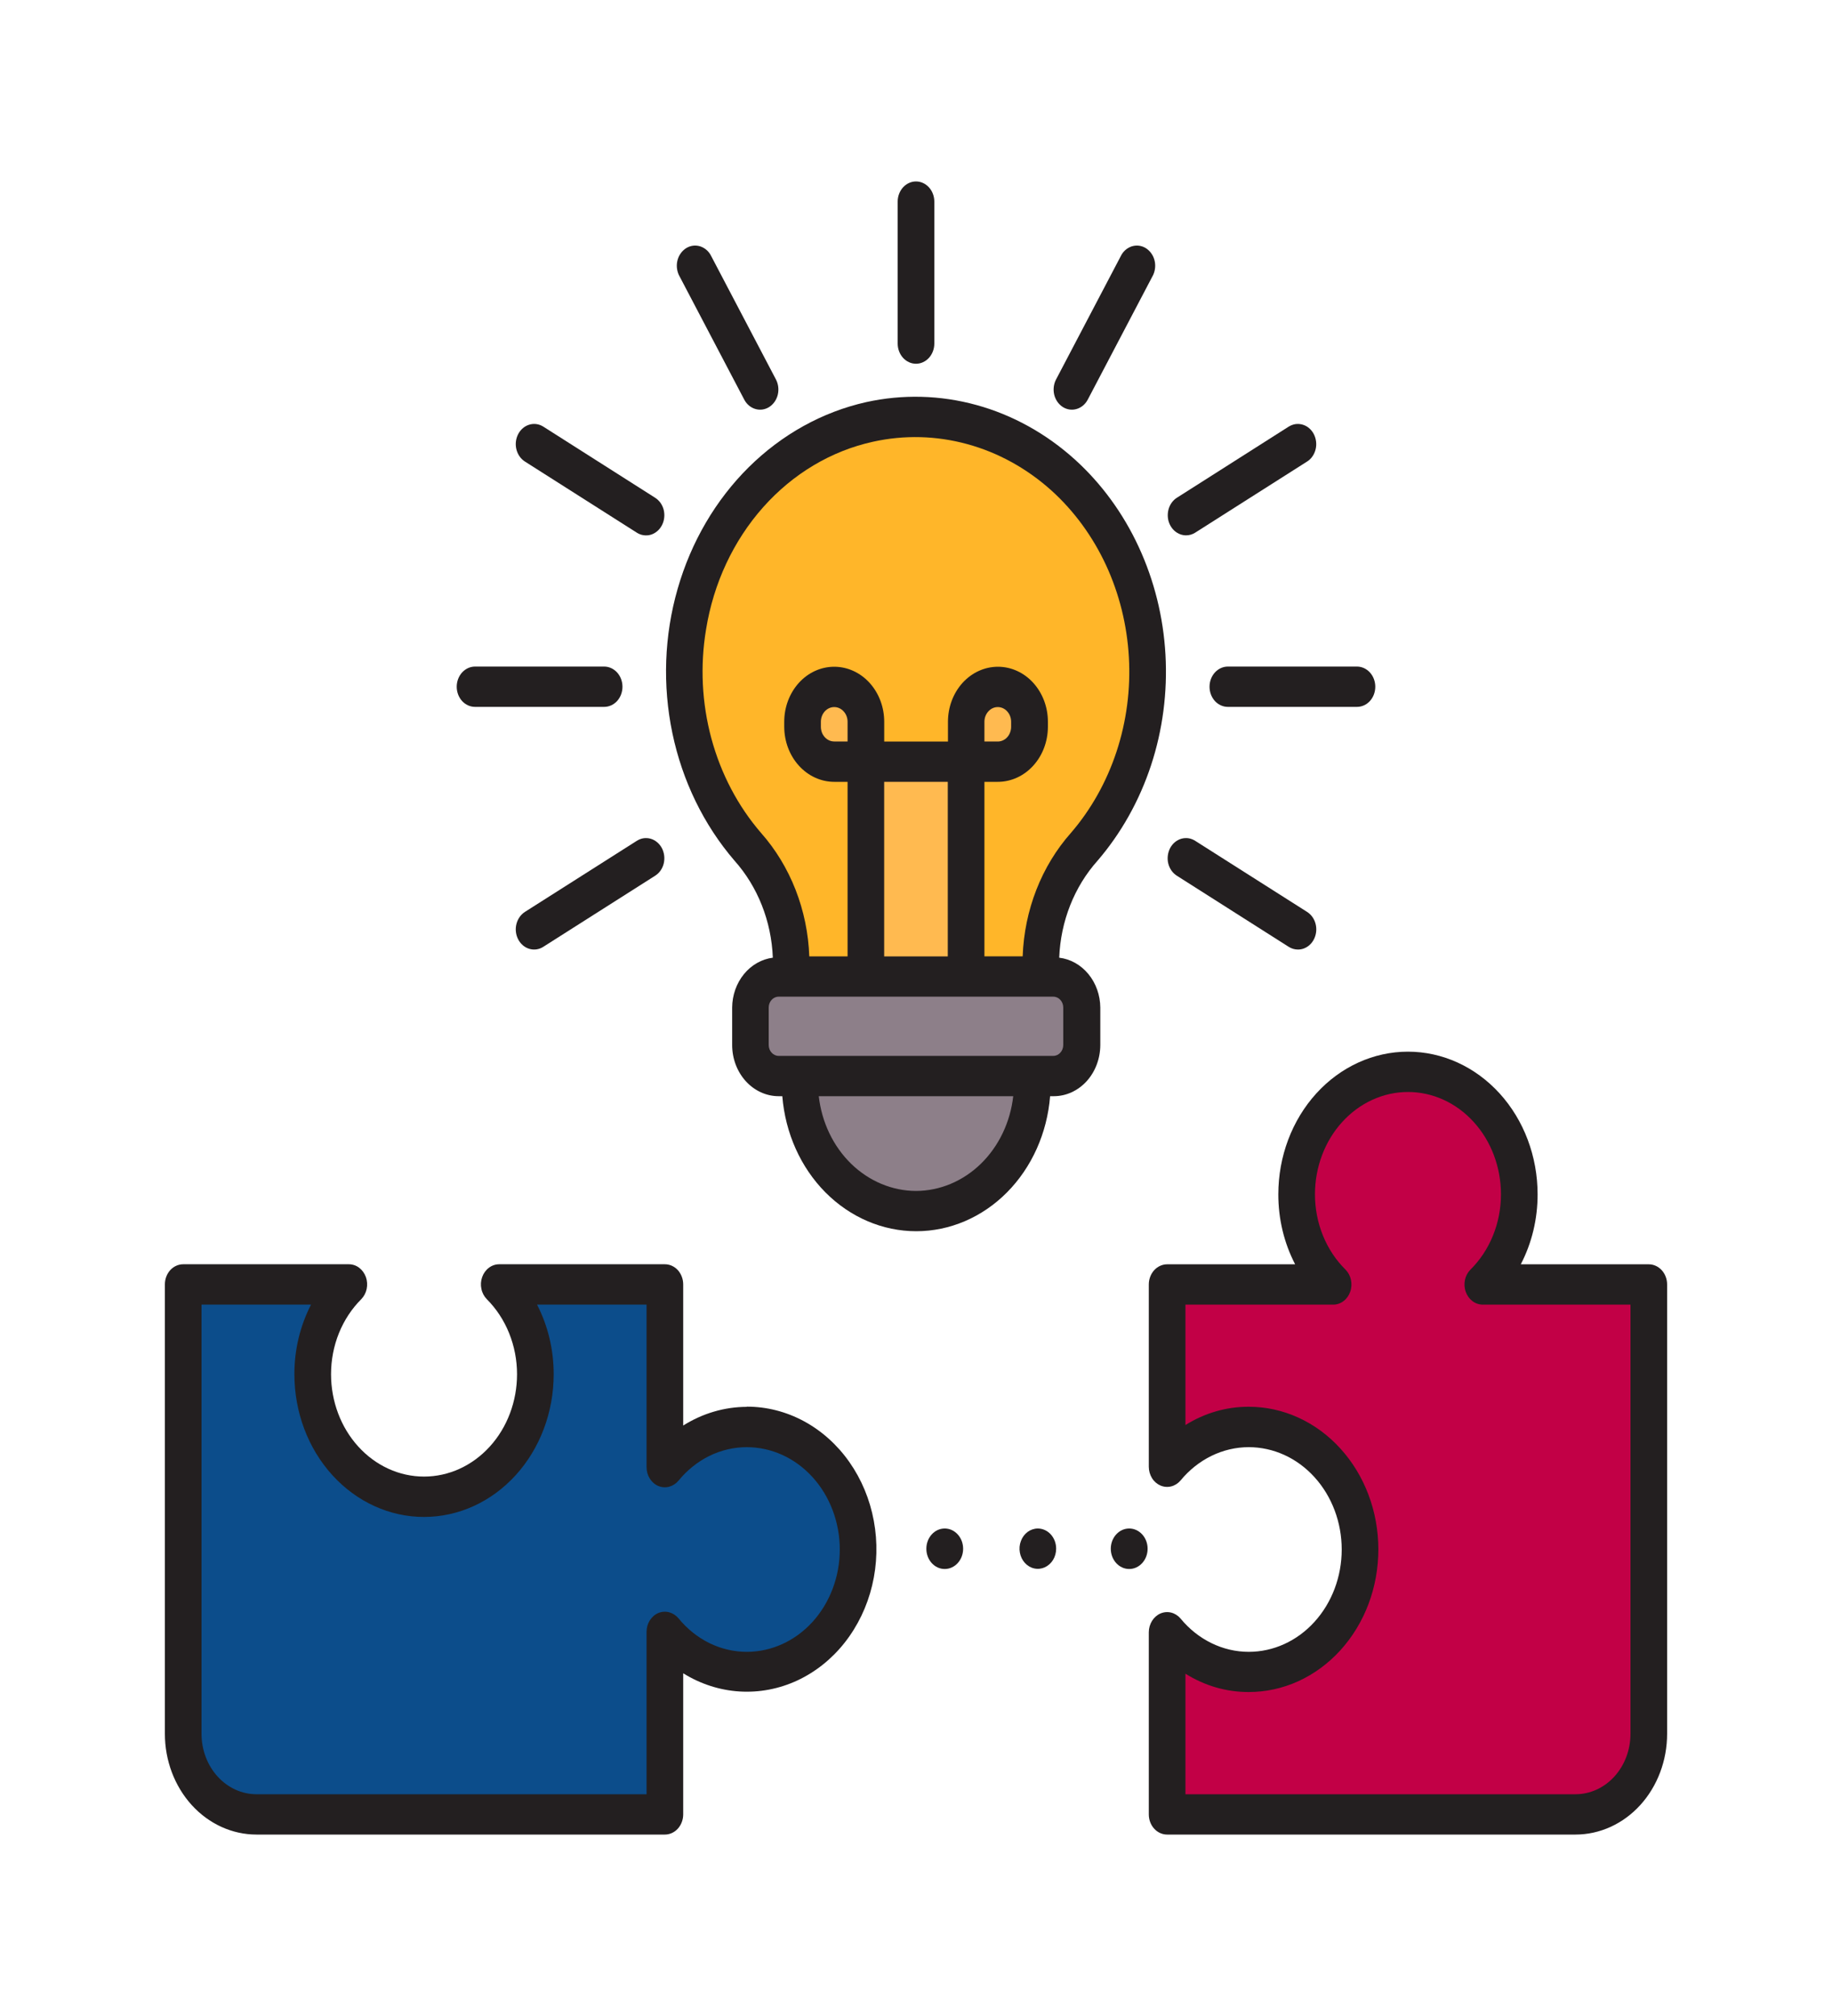 <svg width="40" height="44" viewBox="0 0 40 44" fill="none" xmlns="http://www.w3.org/2000/svg">
<path d="M20.627 34.244C20.849 34.244 21.029 34.046 21.029 33.802C21.029 33.558 20.849 33.36 20.627 33.36C20.405 33.36 20.226 33.558 20.226 33.802C20.226 34.046 20.405 34.244 20.627 34.244Z" fill="#231F20"/>
<path d="M22.66 33.36C22.581 33.36 22.504 33.386 22.438 33.434C22.372 33.483 22.321 33.551 22.291 33.632C22.26 33.712 22.252 33.801 22.268 33.886C22.283 33.971 22.321 34.05 22.377 34.111C22.433 34.173 22.504 34.215 22.582 34.232C22.66 34.249 22.74 34.24 22.813 34.207C22.886 34.173 22.949 34.117 22.993 34.045C23.037 33.972 23.06 33.887 23.06 33.8C23.06 33.683 23.018 33.572 22.943 33.489C22.868 33.407 22.766 33.36 22.66 33.36Z" fill="#231F20"/>
<path d="M24.655 34.244C24.877 34.244 25.057 34.046 25.057 33.802C25.057 33.558 24.877 33.36 24.655 33.36C24.433 33.36 24.253 33.558 24.253 33.802C24.253 34.046 24.433 34.244 24.655 34.244Z" fill="#231F20"/>
<path d="M16.305 30.705C15.818 30.706 15.34 30.847 14.917 31.113V28.032C14.917 27.916 14.874 27.804 14.8 27.721C14.725 27.639 14.623 27.593 14.517 27.593H10.9C10.819 27.593 10.741 27.619 10.675 27.669C10.608 27.719 10.557 27.79 10.528 27.872C10.498 27.955 10.492 28.045 10.511 28.131C10.528 28.217 10.57 28.295 10.629 28.355C10.836 28.563 11.003 28.815 11.116 29.097C11.23 29.38 11.289 29.685 11.289 29.993C11.289 30.585 11.075 31.154 10.694 31.572C10.313 31.991 9.797 32.227 9.258 32.227C8.72 32.227 8.203 31.991 7.823 31.572C7.442 31.154 7.228 30.585 7.228 29.993C7.228 29.685 7.286 29.38 7.4 29.097C7.514 28.815 7.68 28.563 7.888 28.355C7.947 28.295 7.988 28.217 8.006 28.131C8.024 28.045 8.018 27.955 7.989 27.872C7.959 27.79 7.908 27.719 7.842 27.669C7.776 27.619 7.697 27.593 7.617 27.593H4C3.894 27.593 3.792 27.639 3.717 27.721C3.642 27.804 3.6 27.916 3.6 28.032V37.84C3.6 38.424 3.811 38.983 4.186 39.396C4.561 39.808 5.069 40.04 5.6 40.04H14.517C14.623 40.04 14.725 39.994 14.8 39.911C14.874 39.829 14.917 39.717 14.917 39.6V36.52C15.293 36.754 15.714 36.89 16.146 36.917C16.578 36.944 17.01 36.862 17.409 36.677C17.807 36.491 18.162 36.208 18.445 35.848C18.728 35.488 18.933 35.062 19.043 34.601C19.153 34.141 19.165 33.659 19.079 33.193C18.993 32.726 18.81 32.287 18.546 31.911C18.282 31.534 17.942 31.229 17.554 31.019C17.165 30.809 16.738 30.7 16.305 30.701V30.705Z" fill="#231F20"/>
<path d="M16.305 36.052C16.024 36.052 15.745 35.987 15.488 35.861C15.231 35.734 15.001 35.55 14.813 35.319C14.758 35.254 14.687 35.209 14.608 35.188C14.53 35.168 14.448 35.174 14.373 35.205C14.297 35.237 14.233 35.294 14.187 35.367C14.141 35.44 14.117 35.527 14.117 35.615V39.16H5.6C5.282 39.16 4.976 39.021 4.751 38.773C4.526 38.526 4.4 38.19 4.4 37.84V28.474H6.791C6.552 28.938 6.426 29.462 6.428 29.995C6.428 30.821 6.726 31.613 7.257 32.196C7.788 32.78 8.508 33.108 9.258 33.108C10.009 33.108 10.729 32.78 11.26 32.196C11.79 31.613 12.089 30.821 12.089 29.995C12.09 29.462 11.965 28.938 11.726 28.474H14.117V32.021C14.117 32.11 14.141 32.197 14.187 32.27C14.232 32.343 14.297 32.4 14.373 32.432C14.448 32.463 14.53 32.469 14.608 32.449C14.687 32.428 14.758 32.383 14.813 32.318C15.001 32.087 15.231 31.903 15.488 31.776C15.745 31.65 16.024 31.585 16.305 31.585C16.572 31.585 16.836 31.643 17.082 31.755C17.329 31.867 17.553 32.032 17.741 32.239C17.93 32.447 18.079 32.693 18.181 32.964C18.283 33.235 18.336 33.525 18.336 33.819C18.336 34.112 18.283 34.402 18.181 34.673C18.079 34.944 17.93 35.19 17.741 35.398C17.553 35.605 17.329 35.77 17.082 35.882C16.836 35.994 16.572 36.052 16.305 36.052Z" fill="#0C4D8B"/>
<path d="M36 27.594H33.205C33.447 27.129 33.573 26.602 33.572 26.067C33.572 25.241 33.274 24.449 32.743 23.865C32.212 23.281 31.492 22.953 30.741 22.953C29.991 22.953 29.271 23.281 28.74 23.865C28.209 24.449 27.911 25.241 27.911 26.067C27.91 26.602 28.036 27.129 28.278 27.594H25.483C25.377 27.594 25.275 27.641 25.2 27.723C25.125 27.806 25.083 27.918 25.083 28.034V32.013C25.083 32.101 25.108 32.188 25.153 32.261C25.198 32.334 25.263 32.39 25.337 32.422C25.412 32.454 25.494 32.461 25.573 32.441C25.651 32.421 25.722 32.376 25.777 32.311C25.965 32.083 26.195 31.9 26.451 31.775C26.707 31.65 26.984 31.585 27.265 31.585C27.803 31.585 28.32 31.82 28.7 32.239C29.081 32.658 29.295 33.226 29.295 33.819C29.295 34.411 29.081 34.979 28.7 35.398C28.32 35.817 27.803 36.052 27.265 36.052C26.984 36.052 26.707 35.987 26.451 35.862C26.195 35.737 25.965 35.555 25.777 35.326C25.722 35.261 25.651 35.216 25.573 35.196C25.494 35.176 25.412 35.183 25.337 35.215C25.263 35.247 25.198 35.304 25.153 35.377C25.108 35.45 25.083 35.536 25.083 35.624V39.6C25.083 39.717 25.125 39.829 25.2 39.911C25.275 39.994 25.377 40.04 25.483 40.04H34.4C34.93 40.04 35.439 39.808 35.814 39.396C36.189 38.983 36.4 38.424 36.4 37.84V28.034C36.4 27.918 36.358 27.806 36.283 27.723C36.208 27.641 36.106 27.594 36 27.594Z" fill="#231F20"/>
<path d="M35.6 37.84C35.6 38.19 35.474 38.526 35.248 38.774C35.023 39.021 34.718 39.16 34.4 39.16H25.883V36.529C26.304 36.793 26.78 36.931 27.265 36.929C27.637 36.929 28.005 36.849 28.348 36.693C28.691 36.536 29.003 36.307 29.266 36.018C29.529 35.728 29.738 35.385 29.88 35.008C30.022 34.63 30.095 34.225 30.095 33.816C30.095 33.407 30.022 33.002 29.88 32.625C29.738 32.247 29.529 31.904 29.266 31.615C29.003 31.325 28.691 31.096 28.348 30.94C28.005 30.783 27.637 30.703 27.265 30.703C26.78 30.701 26.304 30.839 25.883 31.102V28.474H29.107C29.188 28.475 29.267 28.448 29.333 28.398C29.4 28.348 29.451 28.277 29.48 28.194C29.51 28.111 29.515 28.021 29.497 27.934C29.479 27.848 29.437 27.77 29.378 27.71C29.168 27.503 29 27.25 28.885 26.966C28.77 26.683 28.711 26.377 28.711 26.067C28.711 25.474 28.925 24.906 29.306 24.488C29.687 24.069 30.203 23.833 30.742 23.833C31.28 23.833 31.797 24.069 32.177 24.488C32.558 24.906 32.772 25.474 32.772 26.067C32.772 26.377 32.713 26.683 32.598 26.966C32.483 27.25 32.315 27.503 32.106 27.71C32.046 27.77 32.004 27.848 31.986 27.934C31.968 28.02 31.973 28.111 32.003 28.194C32.032 28.276 32.083 28.347 32.149 28.397C32.216 28.448 32.295 28.474 32.375 28.474H35.6V37.84Z" fill="#C20046"/>
<path d="M23.127 20.902C23.158 20.106 23.456 19.352 23.964 18.785C24.478 18.187 24.875 17.48 25.131 16.706C25.386 15.933 25.493 15.11 25.447 14.289C25.401 13.468 25.201 12.666 24.861 11.933C24.521 11.2 24.047 10.552 23.47 10.03C22.841 9.462 22.106 9.055 21.318 8.839C20.529 8.622 19.706 8.601 18.91 8.777C17.956 8.991 17.072 9.481 16.348 10.197C15.625 10.913 15.089 11.829 14.796 12.85C14.502 13.87 14.463 14.959 14.681 16.002C14.899 17.045 15.367 18.005 16.036 18.783C16.544 19.351 16.843 20.106 16.874 20.902C16.631 20.933 16.406 21.061 16.243 21.261C16.079 21.462 15.988 21.721 15.986 21.99V22.808C15.986 23.104 16.093 23.388 16.284 23.598C16.474 23.807 16.732 23.925 17.002 23.925H17.081C17.146 24.73 17.481 25.478 18.022 26.024C18.564 26.569 19.271 26.872 20.005 26.872C20.739 26.872 21.446 26.569 21.987 26.024C22.528 25.478 22.864 24.73 22.928 23.925H23.008C23.277 23.925 23.535 23.807 23.726 23.598C23.916 23.388 24.023 23.104 24.024 22.808V21.99C24.022 21.72 23.929 21.459 23.764 21.259C23.598 21.058 23.372 20.931 23.127 20.902Z" fill="#231F20"/>
<path d="M15.416 13.738C15.578 12.731 16.013 11.801 16.663 11.07C17.313 10.339 18.149 9.841 19.061 9.641C19.742 9.49 20.445 9.508 21.119 9.693C21.794 9.877 22.422 10.224 22.96 10.708C23.453 11.154 23.857 11.707 24.148 12.332C24.438 12.958 24.608 13.642 24.648 14.343C24.688 15.043 24.596 15.746 24.378 16.406C24.16 17.066 23.821 17.67 23.382 18.179C22.74 18.903 22.365 19.863 22.329 20.873H21.494V17.064H21.785C22.075 17.064 22.353 16.938 22.558 16.713C22.764 16.488 22.879 16.182 22.88 15.863V15.752C22.88 15.434 22.765 15.129 22.56 14.903C22.356 14.678 22.078 14.552 21.789 14.552C21.499 14.552 21.222 14.678 21.017 14.903C20.812 15.129 20.698 15.434 20.698 15.752V16.184H19.306V15.752C19.306 15.434 19.191 15.129 18.986 14.903C18.781 14.678 18.504 14.552 18.214 14.552C17.925 14.552 17.647 14.678 17.443 14.903C17.238 15.129 17.123 15.434 17.123 15.752V15.864C17.124 16.182 17.239 16.487 17.444 16.712C17.648 16.937 17.926 17.064 18.215 17.064H18.506V20.874H17.67C17.634 19.863 17.258 18.903 16.616 18.178C16.112 17.595 15.741 16.888 15.532 16.116C15.324 15.345 15.284 14.53 15.416 13.738Z" fill="#FFB629"/>
<path d="M18.506 16.183H18.215C18.177 16.183 18.139 16.175 18.103 16.159C18.068 16.143 18.036 16.119 18.009 16.09C17.982 16.06 17.96 16.025 17.945 15.986C17.931 15.947 17.923 15.905 17.923 15.863V15.752C17.923 15.667 17.954 15.586 18.008 15.526C18.063 15.466 18.137 15.432 18.214 15.432C18.291 15.432 18.366 15.466 18.42 15.526C18.475 15.586 18.506 15.667 18.506 15.752V16.183Z" fill="#FFBA50"/>
<path d="M20.694 17.064H19.305V20.874H20.694V17.064Z" fill="#FFBA50"/>
<path d="M21.494 16.183V15.752C21.494 15.667 21.525 15.586 21.58 15.526C21.634 15.466 21.708 15.432 21.785 15.432C21.863 15.432 21.937 15.466 21.991 15.526C22.046 15.586 22.077 15.667 22.077 15.752V15.864C22.077 15.906 22.069 15.948 22.054 15.987C22.04 16.026 22.018 16.061 21.991 16.091C21.964 16.12 21.932 16.144 21.896 16.16C21.861 16.176 21.823 16.184 21.785 16.184L21.494 16.183Z" fill="#FFBA50"/>
<path d="M20 25.993C19.478 25.991 18.975 25.78 18.584 25.4C18.193 25.019 17.942 24.495 17.877 23.925H22.123C22.058 24.495 21.807 25.019 21.416 25.4C21.025 25.78 20.522 25.991 20 25.993Z" fill="#8D7F89"/>
<path d="M22.999 21.753H17C16.881 21.753 16.784 21.859 16.784 21.99V22.807C16.784 22.938 16.881 23.045 17 23.045H22.999C23.118 23.045 23.215 22.938 23.215 22.807V21.99C23.215 21.859 23.118 21.753 22.999 21.753Z" fill="#8D7F89"/>
<path d="M20 7.939C20.106 7.939 20.208 7.892 20.283 7.81C20.358 7.727 20.4 7.615 20.4 7.499V4.4C20.4 4.284 20.358 4.172 20.283 4.089C20.208 4.007 20.106 3.96 20 3.96C19.894 3.96 19.792 4.007 19.717 4.089C19.642 4.172 19.6 4.284 19.6 4.4V7.499C19.6 7.615 19.642 7.727 19.717 7.81C19.792 7.892 19.894 7.939 20 7.939Z" fill="#231F20"/>
<path d="M26.409 14.988C26.409 15.105 26.451 15.217 26.526 15.3C26.601 15.382 26.703 15.428 26.809 15.428H29.628C29.734 15.428 29.836 15.382 29.911 15.3C29.986 15.217 30.028 15.105 30.028 14.988C30.028 14.872 29.986 14.76 29.911 14.677C29.836 14.595 29.734 14.548 29.628 14.548H26.809C26.703 14.548 26.601 14.595 26.526 14.677C26.451 14.76 26.409 14.872 26.409 14.988Z" fill="#231F20"/>
<path d="M10.372 15.428H13.191C13.297 15.428 13.399 15.382 13.474 15.3C13.549 15.217 13.591 15.105 13.591 14.988C13.591 14.872 13.549 14.76 13.474 14.677C13.399 14.595 13.297 14.548 13.191 14.548H10.372C10.266 14.548 10.164 14.595 10.089 14.677C10.014 14.76 9.972 14.872 9.972 14.988C9.972 15.105 10.014 15.217 10.089 15.3C10.164 15.382 10.266 15.428 10.372 15.428Z" fill="#231F20"/>
<path d="M16.25 8.722C16.303 8.823 16.39 8.896 16.492 8.926C16.594 8.957 16.703 8.941 16.795 8.883C16.887 8.824 16.954 8.728 16.982 8.616C17.009 8.503 16.995 8.383 16.942 8.282L15.532 5.596C15.507 5.543 15.473 5.497 15.431 5.459C15.389 5.422 15.341 5.394 15.289 5.377C15.237 5.361 15.183 5.356 15.129 5.363C15.076 5.37 15.024 5.389 14.977 5.419C14.931 5.449 14.89 5.489 14.858 5.536C14.825 5.583 14.802 5.638 14.789 5.695C14.776 5.753 14.774 5.813 14.783 5.871C14.792 5.93 14.811 5.986 14.84 6.036L16.25 8.722Z" fill="#231F20"/>
<path d="M25.897 11.684C25.967 11.684 26.036 11.664 26.097 11.625L28.538 10.074C28.584 10.046 28.624 10.007 28.656 9.961C28.688 9.915 28.711 9.863 28.725 9.807C28.739 9.751 28.742 9.693 28.735 9.636C28.728 9.578 28.711 9.523 28.685 9.473C28.659 9.423 28.624 9.379 28.582 9.344C28.541 9.308 28.493 9.283 28.442 9.268C28.391 9.253 28.338 9.249 28.286 9.256C28.234 9.264 28.184 9.283 28.138 9.311L25.697 10.863C25.62 10.911 25.561 10.986 25.527 11.076C25.494 11.165 25.488 11.264 25.51 11.358C25.533 11.451 25.583 11.534 25.653 11.593C25.723 11.652 25.809 11.684 25.897 11.684Z" fill="#231F20"/>
<path d="M13.903 18.352L11.462 19.902C11.37 19.961 11.303 20.057 11.275 20.17C11.247 20.282 11.262 20.403 11.315 20.504C11.368 20.605 11.455 20.679 11.558 20.709C11.66 20.739 11.77 20.724 11.862 20.665L14.303 19.114C14.349 19.085 14.389 19.047 14.422 19.001C14.454 18.955 14.478 18.903 14.492 18.847C14.505 18.791 14.509 18.732 14.502 18.675C14.495 18.617 14.478 18.562 14.452 18.511C14.425 18.461 14.39 18.417 14.348 18.382C14.306 18.347 14.259 18.321 14.208 18.306C14.157 18.291 14.104 18.288 14.051 18.295C13.999 18.303 13.949 18.323 13.903 18.352Z" fill="#231F20"/>
<path d="M11.462 10.074L13.903 11.625C13.949 11.654 13.999 11.674 14.051 11.681C14.104 11.689 14.157 11.686 14.208 11.671C14.259 11.656 14.306 11.63 14.348 11.595C14.39 11.56 14.425 11.516 14.452 11.465C14.478 11.415 14.495 11.36 14.502 11.302C14.509 11.245 14.505 11.186 14.492 11.13C14.478 11.074 14.454 11.022 14.422 10.976C14.389 10.93 14.349 10.892 14.303 10.863L11.862 9.311C11.77 9.253 11.66 9.237 11.558 9.268C11.455 9.298 11.368 9.372 11.315 9.473C11.262 9.574 11.247 9.694 11.275 9.807C11.303 9.92 11.37 10.016 11.462 10.074Z" fill="#231F20"/>
<path d="M25.697 19.114L28.138 20.665C28.199 20.704 28.268 20.724 28.338 20.724C28.427 20.725 28.512 20.693 28.583 20.634C28.653 20.575 28.703 20.492 28.726 20.398C28.749 20.304 28.743 20.205 28.709 20.115C28.675 20.025 28.615 19.951 28.538 19.902L26.097 18.352C26.051 18.323 26.001 18.303 25.949 18.295C25.896 18.288 25.843 18.291 25.792 18.306C25.741 18.321 25.693 18.347 25.651 18.382C25.61 18.417 25.574 18.461 25.548 18.511C25.522 18.562 25.505 18.617 25.498 18.675C25.491 18.732 25.494 18.791 25.508 18.847C25.522 18.903 25.546 18.955 25.578 19.001C25.611 19.047 25.651 19.085 25.697 19.114Z" fill="#231F20"/>
<path d="M23.205 8.883C23.297 8.941 23.405 8.957 23.508 8.926C23.61 8.896 23.697 8.823 23.75 8.722L25.16 6.036C25.189 5.986 25.208 5.93 25.217 5.871C25.226 5.813 25.224 5.753 25.211 5.695C25.198 5.638 25.175 5.583 25.142 5.536C25.11 5.489 25.069 5.449 25.023 5.419C24.976 5.389 24.924 5.37 24.871 5.363C24.817 5.356 24.763 5.361 24.711 5.377C24.659 5.394 24.611 5.422 24.569 5.459C24.527 5.497 24.493 5.543 24.468 5.596L23.058 8.282C23.005 8.383 22.991 8.503 23.018 8.616C23.046 8.728 23.113 8.824 23.205 8.883Z" fill="#231F20"/>
</svg>
